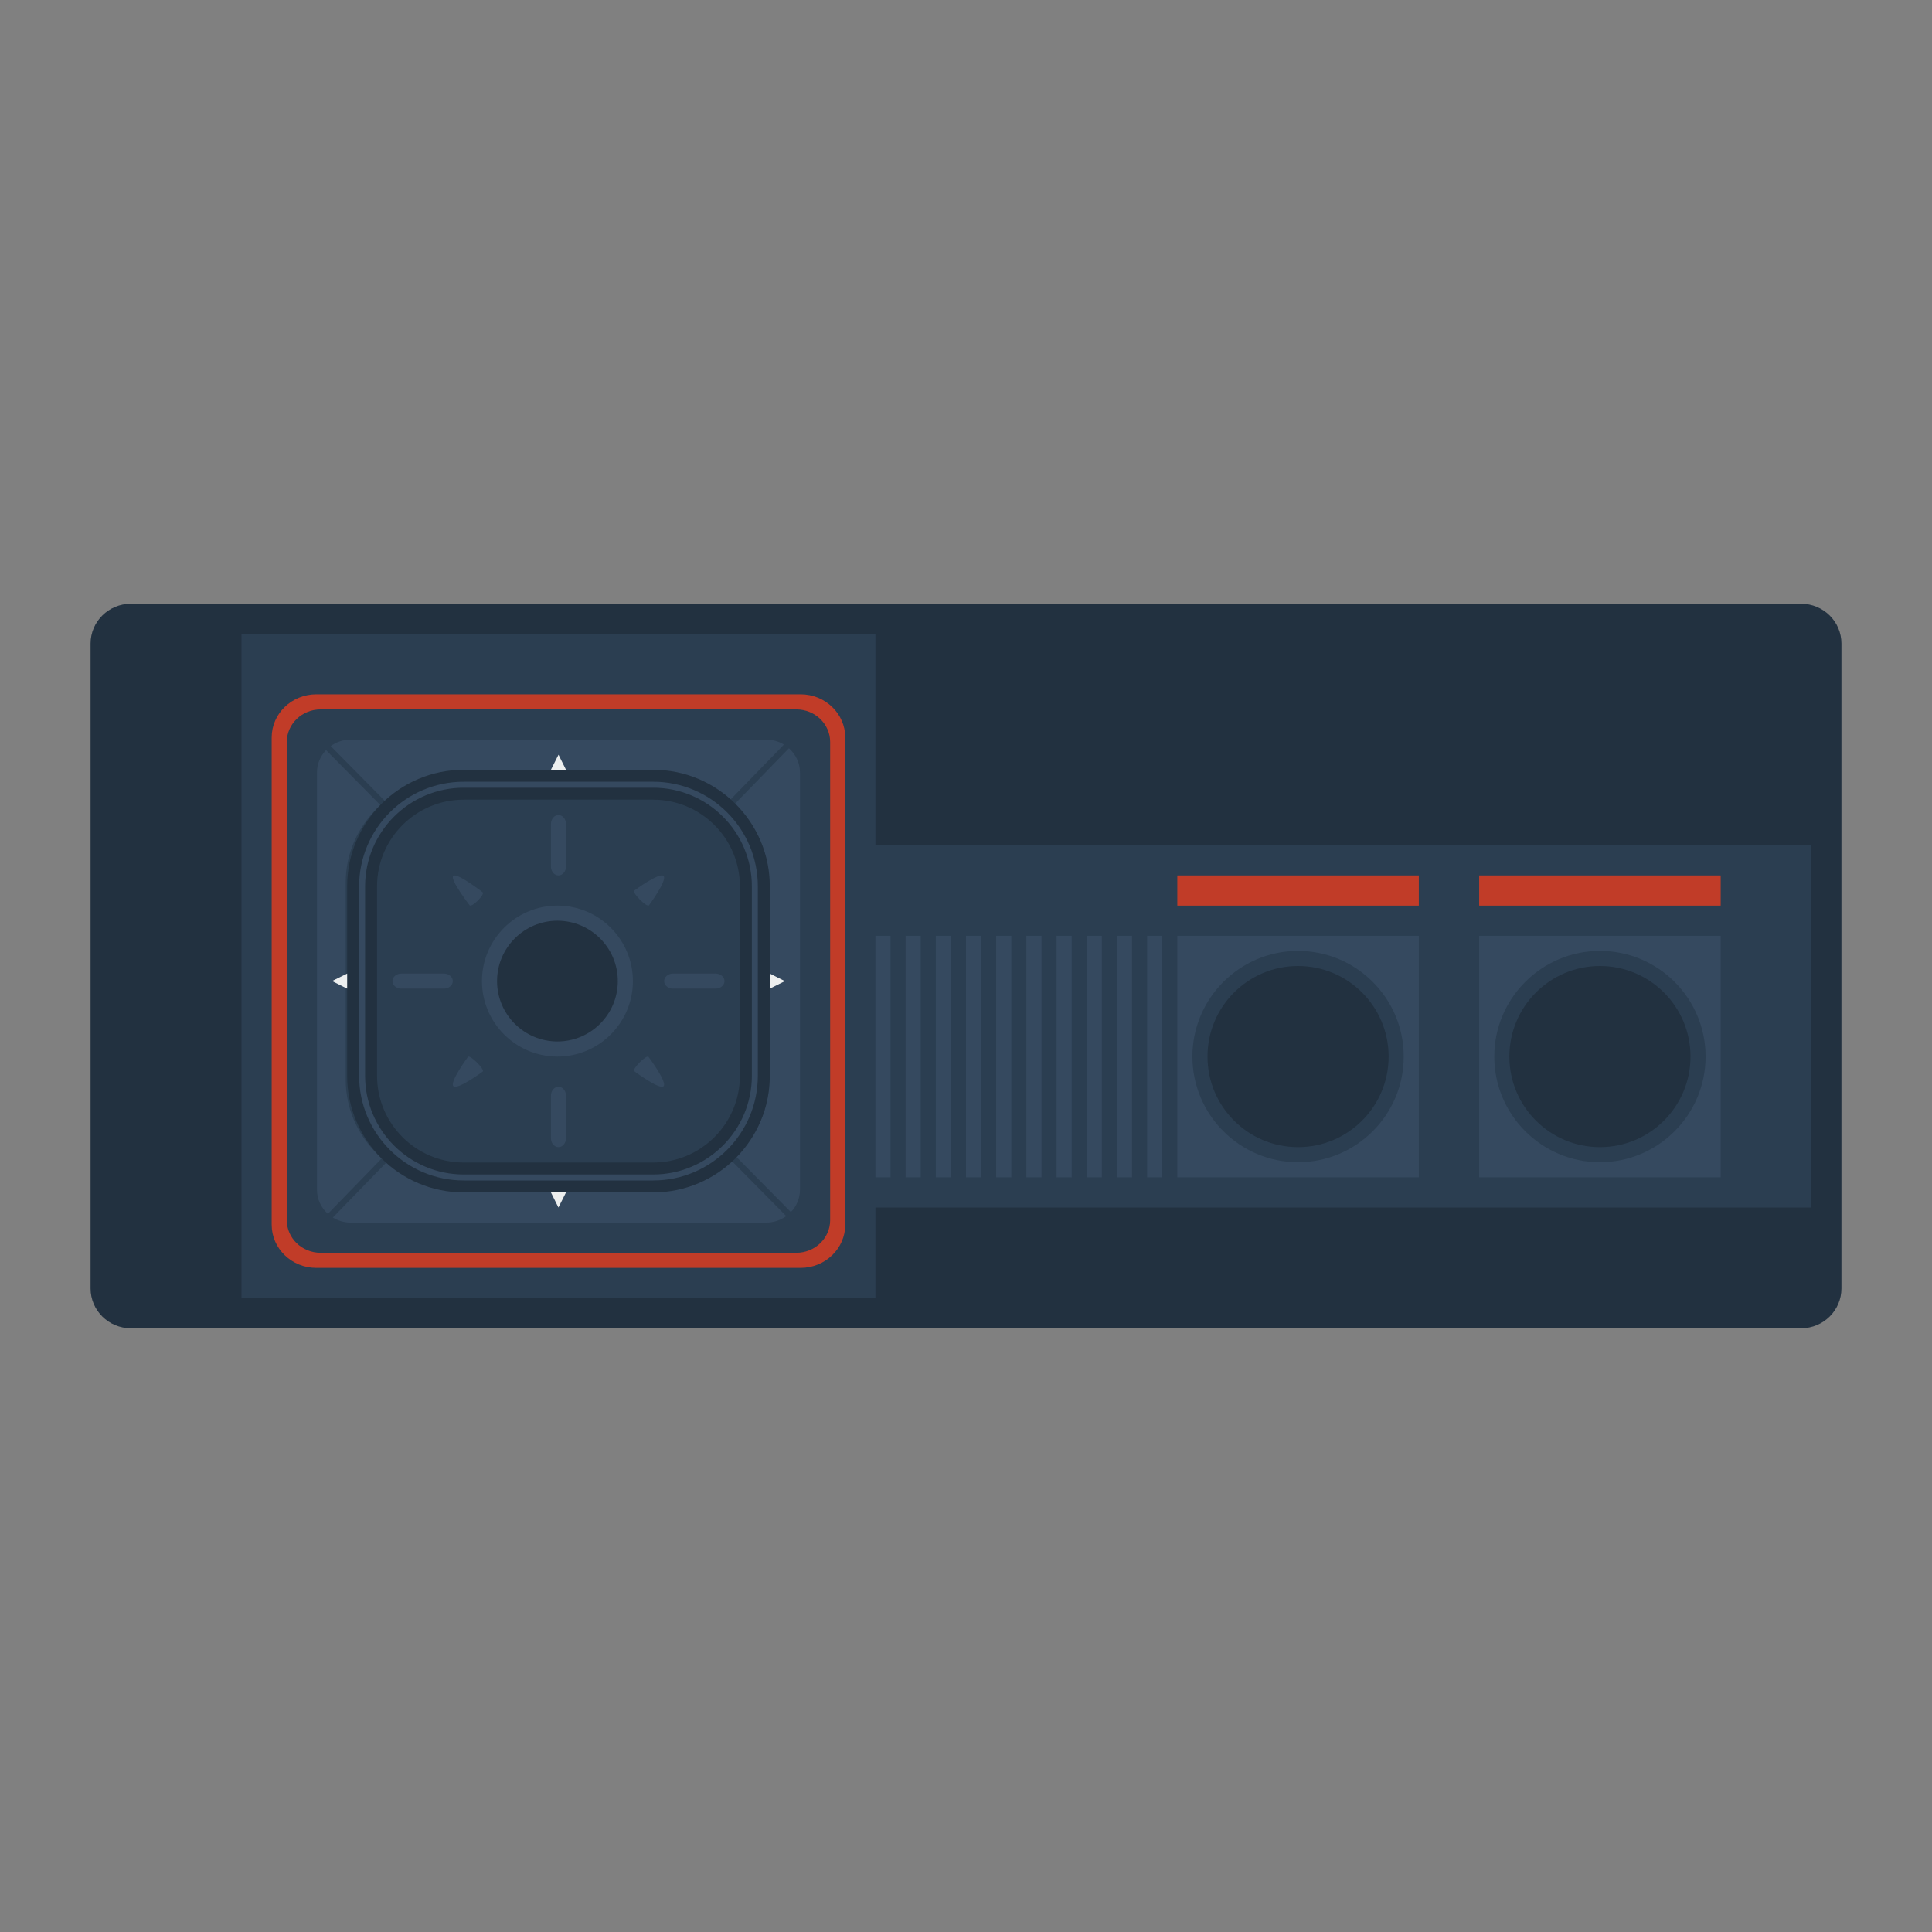 <svg enable-background="new 0 0 256 256" viewBox="0 0 256 256" xmlns="http://www.w3.org/2000/svg"><rect x="0" y="0" width="256" height="256" fill="#808080" stroke="none"/><path d="m238.658 176h-221.316c-2.95 0-5.342-2.364-5.342-5.28v-85.44c0-2.916 2.392-5.28 5.342-5.28h221.316c2.95 0 5.342 2.364 5.342 5.28v85.439c0 2.917-2.392 5.281-5.342 5.281z" fill="#223140"/><path d="m32 84v88h84v-12h124l-.078-48h-123.922v-28z" fill="#2b3e51"/><path d="m156 124h32v32h-32z" fill="#35495f"/><path d="m196 124h32v32h-32z" fill="#35495f"/><path d="m156 116h32v4h-32z" fill="#c13c28"/><path d="m196 116h32v4h-32z" fill="#c13c28"/><g fill="#35495f"><path d="m152 124h2v32h-2z"/><path d="m148 124h2v32h-2z"/><path d="m144 124h2v32h-2z"/><path d="m140 124h2v32h-2z"/><path d="m136 124h2v32h-2z"/><path d="m132 124h2v32h-2z"/><path d="m128 124h2v32h-2z"/><path d="m124 124h2v32h-2z"/><path d="m120 124h2v32h-2z"/><path d="m116 124h2v32h-2z"/></g><path d="m106.085 168h-64.171c-3.261 0-5.914-2.562-5.914-5.711v-64.578c0-3.149 2.653-5.711 5.914-5.711h64.171c3.261 0 5.915 2.562 5.915 5.711v64.578c0 3.149-2.653 5.711-5.915 5.711zm-63.605-74c-2.47 0-4.48 1.938-4.48 4.32v63.36c0 2.382 2.01 4.32 4.48 4.32h63.04c2.47 0 4.48-1.938 4.48-4.32v-63.36c0-2.382-2.01-4.32-4.48-4.32z" fill="#c13c28"/><path d="m103.876 98.659c-.681-.411-1.477-.659-2.337-.659h-55.077c-.992 0-1.9.326-2.641.86l30.177 30.558z" fill="#35495f"/><path d="m104.536 99.147-29.966 30.851 30.226 30.608c.742-.776 1.205-1.809 1.205-2.954v-55.304c-.001-1.272-.572-2.406-1.465-3.201z" fill="#35495f"/><path d="m43.447 160.839 29.968-30.852-30.21-30.593c-.742.776-1.205 1.809-1.205 2.954v55.304c0 1.265.563 2.393 1.447 3.187z" fill="#35495f"/><path d="m73.987 130.566-29.882 30.764c.685.418 1.489.67 2.357.67h55.076c.992 0 1.9-.326 2.641-.86z" fill="#35495f"/><path d="m87.395 157.089h-27.066c-8.02 0-14.522-6.278-14.522-14.022v-26.135c0-7.744 6.502-14.022 14.522-14.022h27.066c8.02 0 14.522 6.278 14.522 14.022v26.135c0 7.745-6.502 14.022-14.522 14.022z" fill="#2b3e51"/><path d="m86.551 157.208h-25.102c-8.082 0-14.657-6.575-14.657-14.657v-25.103c0-8.082 6.575-14.656 14.657-14.656h25.103c8.082 0 14.656 6.575 14.656 14.656v25.103c0 8.082-6.575 14.657-14.657 14.657zm-25.102-52.04c-6.771 0-12.28 5.509-12.28 12.28v25.103c0 6.771 5.509 12.28 12.28 12.28h25.103c6.771 0 12.28-5.509 12.28-12.28v-25.103c0-6.771-5.509-12.28-12.28-12.28z" fill="#35495f"/><path d="m86.551 158h-25.102c-8.519 0-15.449-6.93-15.449-15.449v-25.103c0-8.518 6.93-15.448 15.449-15.448h25.103c8.518 0 15.448 6.93 15.448 15.449v25.103c0 8.518-6.93 15.448-15.449 15.448zm-25.102-54.416c-7.645 0-13.865 6.22-13.865 13.864v25.103c0 7.645 6.22 13.865 13.865 13.865h25.103c7.645 0 13.864-6.22 13.864-13.865v-25.103c0-7.645-6.22-13.864-13.864-13.864zm25.102 52.04h-25.102c-7.208 0-13.072-5.864-13.072-13.072v-25.103c0-7.208 5.864-13.072 13.072-13.072h25.103c7.208 0 13.072 5.864 13.072 13.072v25.103c0 7.207-5.864 13.072-13.073 13.072zm-25.102-49.664c-6.335 0-11.488 5.153-11.488 11.488v25.103c0 6.335 5.154 11.488 11.488 11.488h25.103c6.335 0 11.488-5.154 11.488-11.488v-25.103c0-6.335-5.153-11.488-11.488-11.488z" fill="#223140"/><ellipse cx="73.862" cy="130" fill="#223140" rx="8.683" ry="8.384"/><path d="m73.862 140c-5.514 0-10-4.486-10-10s4.486-10 10-10 10 4.486 10 10-4.486 10-10 10zm0-18c-4.411 0-8 3.589-8 8s3.589 8 8 8 8-3.589 8-8-3.589-8-8-8z" fill="#35495f"/><path d="m75 114.807c0 .659-.448 1.193-1 1.193-.552 0-1-.534-1-1.193v-5.614c0-.659.448-1.193 1-1.193.552 0 1 .534 1 1.193z" fill="#35495f"/><path d="m75 150.807c0 .659-.448 1.193-1 1.193-.552 0-1-.534-1-1.193v-5.614c0-.659.448-1.193 1-1.193.552 0 1 .534 1 1.193z" fill="#35495f"/><path d="m63.966 118.238c.295.295-1.434 2.023-1.729 1.729 0 0-2.658-3.432-2.18-3.909.478-.478 3.909 2.18 3.909 2.18z" fill="#35495f"/><path d="m87.928 143.928c-.524.524-3.899-2.001-3.899-2.001-.286-.286 1.613-2.184 1.898-1.898.001 0 2.526 3.375 2.001 3.899z" fill="#35495f"/><path d="m85.982 119.972c-.282.282-2.237-1.672-1.954-1.954 0 0 3.356-2.481 3.895-1.941.54.539-1.941 3.895-1.941 3.895z" fill="#35495f"/><path d="m60.077 143.923c-.54-.54 1.941-3.895 1.941-3.895.282-.282 2.237 1.672 1.954 1.954 0 0-3.356 2.481-3.895 1.941z" fill="#35495f"/><path d="m89.193 131c-.659 0-1.193-.448-1.193-1 0-.552.534-1 1.193-1h5.614c.659 0 1.193.448 1.193 1 0 .552-.534 1-1.193 1z" fill="#35495f"/><path d="m53.193 131c-.659 0-1.193-.448-1.193-1 0-.552.534-1 1.193-1h5.614c.659 0 1.193.448 1.193 1 0 .552-.534 1-1.193 1z" fill="#35495f"/><path d="m75 102h-2l1.005-2z" fill="#edefef"/><path d="m73 158h2l-1.005 2z" fill="#edefef"/><path d="m102 131v-2l2 1.005z" fill="#edefef"/><path d="m46 129v2l-2-1.006z" fill="#edefef"/><path d="m172 126c-7.72 0-14 6.28-14 14 0 7.719 6.28 14 14 14s14-6.28 14-14-6.28-14-14-14z" fill="#2b3e51"/><path d="m212 126c-7.72 0-14 6.28-14 14 0 7.719 6.28 14 14 14s14-6.28 14-14-6.28-14-14-14z" fill="#2b3e51"/><circle cx="172" cy="140" fill="#223140" r="12"/><circle cx="212" cy="140" fill="#223140" r="12"/></svg>